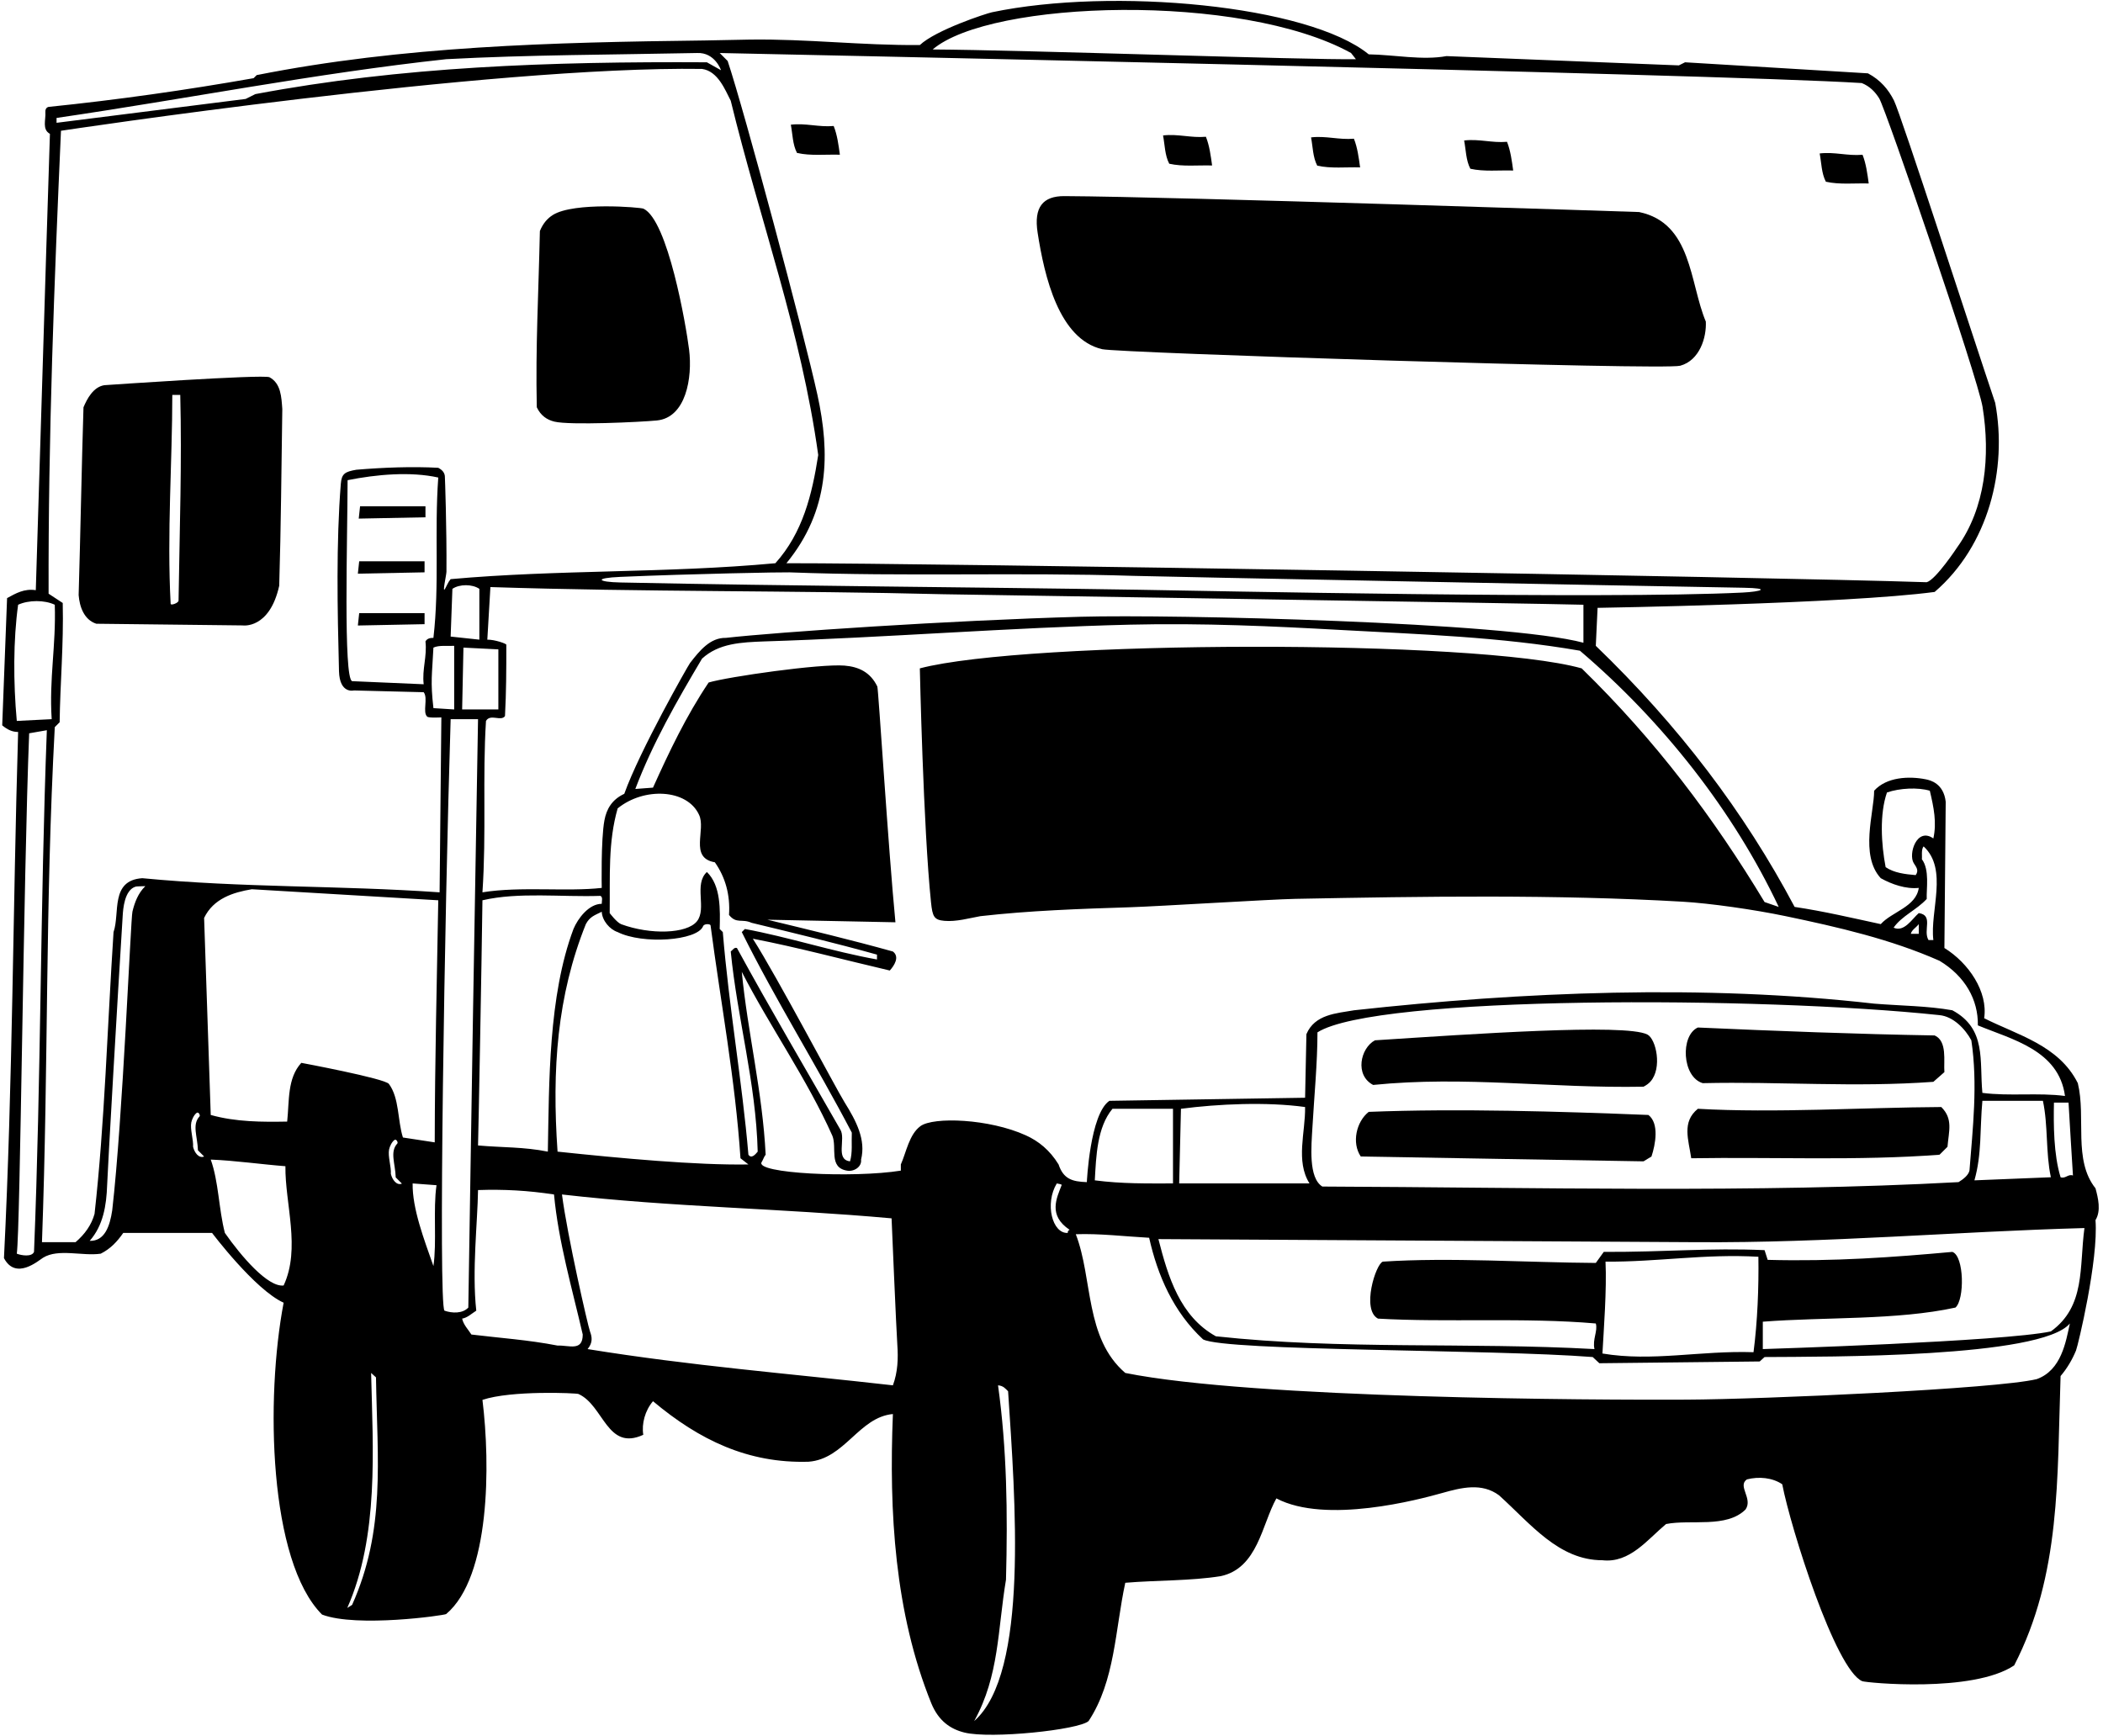 <?xml version="1.0" encoding="UTF-8"?>
<svg xmlns="http://www.w3.org/2000/svg" xmlns:xlink="http://www.w3.org/1999/xlink" width="476pt" height="393pt" viewBox="0 0 476 393" version="1.1">
<g id="surface1">
<path style=" stroke:none;fill-rule:nonzero;fill:rgb(0%,0%,0%);fill-opacity:1;" d="M 474.301 269 C 469.199 262.602 472.199 253 470.301 245.199 C 466 236.602 456.602 234.301 449.102 230.5 C 450 224.5 445.602 218 440.102 214.602 L 440.398 181.5 C 439.926 177.324 436.902 176.621 435.906 176.422 C 432.039 175.645 426.98 175.898 424.199 179 C 424.199 183.898 420.898 193.602 425.699 198.801 C 428.199 200.199 431.398 201.301 434.301 201 C 433.699 205.301 428.199 206.398 425.699 209.199 C 419.199 207.801 412.898 206.301 406.199 205.301 C 394.801 183.801 379.898 164.199 361.199 146.199 L 361.602 137.602 C 361.602 137.602 417.699 136.699 437.898 134 C 450.102 123.5 454.398 106.199 451.602 91.199 C 446.703 76.688 430.254 25.871 428.688 22.754 C 427.445 20.277 425.652 18.121 422.801 16.602 L 381.398 14.102 L 380 14.801 L 327.398 12.699 C 322 13.699 315.602 12.398 309.801 12.301 C 296.105 1.121 251.762 -2.922 224.539 2.773 C 223.18 3.059 211.801 6.801 208.199 10.199 C 194.809 10.289 182.77 8.785 169.738 8.961 C 168.176 8.98 161.363 9.141 159.551 9.16 C 124.953 9.574 91.164 10.445 58.102 17 L 57.398 17.699 C 42.102 20.398 26.602 22.602 11 24.199 C 11 24.199 10.191 24.316 10.27 25.391 C 10.398 27.129 9.477 29.297 11.301 30.301 C 10.199 64.301 9.199 99.199 8.102 133.602 C 5.5 133.199 3.602 134.301 1.602 135.398 L 0.5 164.199 C 1.699 165.199 2.801 165.699 4.102 165.699 C 2.898 206.398 2.898 244.699 0.898 284.801 C 3.562 289.883 8.688 285.375 9.746 284.719 C 13.195 282.574 18.688 284.41 22.801 283.801 C 25 282.699 26.5 281.102 27.898 279.102 L 48 279.102 C 48 279.102 57.676 291.949 64.199 294.898 C 60.07 316.539 60.828 353.43 72.898 365.5 C 80.801 368.5 100.637 365.672 100.988 365.379 C 110.965 356.973 111.012 331.547 109.199 316.898 C 115.699 314.699 130.457 315.348 130.93 315.562 C 136.664 318.125 137.379 328.586 145.602 324.801 C 145.199 322.301 146 319.301 147.801 317.199 C 158.301 326 169.301 331.301 183 330.898 C 191.199 330.301 194.398 320.801 202.102 320.102 C 201.199 342.199 202.5 365.102 210.801 385.602 C 212.434 389.559 215.102 391.418 218.297 392.207 C 224.305 393.688 244.199 391.602 246.398 389.602 C 252.398 380.5 252.398 368.898 254.699 358.301 C 261.898 357.699 269.398 357.898 276.301 356.801 C 284.699 355 285.602 345.102 288.898 339.199 C 300.094 345.098 321.215 339.445 326.434 337.977 C 330.797 336.746 335.391 335.602 339.301 338.5 C 346.5 345 352.801 353.199 362.699 353.199 C 368.898 353.898 372.898 348.5 377.102 345 C 382.699 343.898 390.801 346 395.102 341.699 C 396.801 339.199 393.199 336.398 395.398 334.898 C 398.102 334.199 401.199 334.5 403.398 336 C 405.301 345.898 415.426 377.957 421.496 380.574 C 422.305 380.922 446.5 383.301 455.898 377 C 466.5 356.398 465.602 334.699 466.398 311.5 C 467.914 309.723 469.039 307.773 469.887 305.734 C 470.324 304.676 475 285.199 474.301 276.199 C 475.602 274.102 474.898 271.199 474.301 269 Z M 469.199 266.102 C 468.102 265.699 467.5 266.898 466.398 266.5 C 464.801 261.301 464.801 254.5 464.898 249.602 L 468.199 249.602 C 468.5 254.602 468.898 261.5 469.199 266.102 Z M 433.156 195.379 C 433.699 196.258 434.398 197.016 433.602 198.102 C 431.199 197.898 428.699 197.602 426.801 196.301 C 425.801 191.102 425.398 184.301 427.102 179.398 C 430 178.398 434.102 178.199 436.801 179 C 437.699 182.801 438.398 186.199 437.602 189.801 C 433.844 187.168 431.895 193.336 433.156 195.379 Z M 436.102 203.5 C 436 201.199 436.801 196.898 435 194.5 C 435.102 193.898 434.801 192.301 435.398 191.602 C 441 196.801 436.801 206.199 437.602 212.801 L 436.5 212.801 C 435.199 210.602 437.699 207.199 434.301 206.699 C 432.801 208 431 211.102 428.602 210 C 430.5 207.301 433.801 206 436.102 203.5 Z M 434.301 209.199 L 434.301 211.398 L 432.5 211.398 C 432.699 210.5 433.699 210 434.301 209.199 Z M 394.41 134.141 C 363.363 135.684 271.914 133.727 257.672 133.504 C 218.484 132.879 180.062 132.68 140.422 131.859 C 135.203 131.75 134.375 130.848 140.43 130.59 C 157.086 129.879 177.199 129.512 178.68 129.566 C 205.262 130.57 230.273 129.52 256.688 130.363 C 261.832 130.527 366.75 132.574 394.676 133.051 C 400.984 133.16 398.609 133.934 394.41 134.141 Z M 161.801 195.199 C 164.199 198.602 165.309 202.617 165.008 207.117 C 166.707 209.215 167.898 207.898 170.102 208.898 C 179.602 211.199 189.199 213.5 198.5 216.102 L 198.5 217.199 C 188.398 215.398 178.398 212.102 168.602 210.301 L 167.898 211 C 175.699 226.699 184.699 240.898 192.801 256.398 C 192.699 258.602 193 260.898 192.398 262.898 C 189 262.5 191.5 257.801 190.199 255.699 C 182.199 241.699 174.5 228.699 166.801 214.602 C 166.199 214.398 165.898 215 165.398 215.398 C 166.898 230.699 171.102 245 171.5 260.699 C 171 261.301 170.102 262.398 169.398 261.398 C 168 244.898 165 228.102 163.602 211 L 162.898 210.301 C 163 206 163.199 200.5 160 197.398 C 156.977 200.18 160.031 205.695 157.754 208.547 C 155.465 211.418 147.199 211.637 140.633 209.227 C 139.602 208.844 138 206.699 138 206.699 C 138.102 198.199 137.602 190.699 139.801 183 C 145.789 178.133 155.508 178.617 158.199 184.398 C 159.898 187.801 155.898 194.199 161.801 195.199 Z M 95.898 154.898 L 79.699 154.199 C 77.699 153.5 78.648 122.098 78.676 108.699 C 85.176 107.398 92.898 106.699 99.199 108.102 C 98.301 120.398 99.5 132.301 98.102 144.398 C 97.398 144.398 96.699 144.5 96.301 145.199 C 96.699 148.602 95.5 151.5 95.898 154.898 Z M 98.102 146.602 C 99.398 146 101.199 146.301 102.801 146.199 L 102.801 160.602 L 98.102 160.301 C 97.398 154.102 97.801 152.801 98.102 146.602 Z M 102 144.102 L 102.398 133.301 C 104 132.199 106.898 132.199 108.5 133.301 L 108.5 144.801 Z M 104.898 146.602 L 112.801 147 L 112.801 160.602 L 104.602 160.602 Z M 132.602 209.199 C 133.5 207.5 134.602 207.199 136.199 206.398 C 136.301 208.398 138 210.398 139.801 211 C 145.484 213.844 157.812 212.961 159.137 209.676 C 159.398 209.023 160.785 209.148 160.828 209.473 C 163.121 226.945 166.422 244.332 167.602 262.199 L 169.398 263.602 C 157.602 263.801 140.398 262.199 126.199 260.699 C 124.898 242.102 126.102 225.398 132.602 209.199 Z M 124 260.699 C 118.5 259.602 113.801 259.801 108.199 259.301 C 108.301 256.199 109 218.898 109.199 203.801 C 117.398 201.898 127 203.102 135.898 202.801 C 136.5 203.102 136.199 203.898 136.199 204.602 C 133.301 204.602 130.801 207.898 129.801 210.301 C 124.102 225.5 124.301 245.102 124 260.699 Z M 136.812 185.676 C 135.984 190.055 136.199 201 136.199 201 C 128.301 201.898 117.801 200.602 109.199 202 C 110.102 188.5 109.199 175.898 110 163.199 C 111 161.5 113.398 163.398 114.301 162.102 C 114.59 156.527 114.602 151.973 114.602 145.949 C 114.602 145.703 112.008 144.781 110.301 144.801 L 111 132.898 C 145.77 134.027 179.305 133.652 213.512 134.52 C 215.703 134.574 348.199 136.602 358.398 136.898 L 358.398 145.5 C 340.84 140.781 265.152 139.055 244.676 139.617 C 214.953 140.434 175.844 143.098 164.301 144.398 C 160.758 144.316 158.352 147.293 156.184 150.09 C 155.781 150.605 144.801 169.898 141.301 179.699 C 138.488 181.016 137.289 183.156 136.812 185.676 Z M 305.801 12 L 306.898 13.398 C 296.301 13.602 231.199 11.301 211.102 11.199 C 224.172 0.02 280.895 -1.754 305.801 12 Z M 421.398 18.801 C 423.199 19.527 424.426 20.781 425.352 22.281 C 426.844 24.703 447.691 85.566 448.746 92.148 C 450.523 103.219 449.395 114.996 443 123.898 C 443 123.898 438.199 131.199 436.102 131.801 C 400.398 130.602 209.426 127.449 178 127.5 C 187.801 115.543 187.898 102.578 185.027 89.426 C 182.039 75.742 168.398 24.801 164.699 13.801 L 162.898 12 C 162.898 12 388.426 16.699 421.398 18.801 Z M 12.801 26.699 C 42.199 22.398 71.398 16.602 101 13.398 C 119.699 12.398 138.398 12.398 157.801 12 C 161.828 11.824 163.199 15.898 163.199 15.898 L 160 14.102 C 124.398 13.898 90.699 15.102 57.801 21.301 L 55.602 22.398 L 12.801 27.801 Z M 3.801 163.199 C 3 154.5 3 144.801 4.102 136.898 C 6.5 135.801 10.102 135.801 12.398 136.898 C 12.699 146.199 11.102 153.602 11.699 162.801 Z M 3.801 283.801 C 4.602 278.199 5.301 198.699 6.602 166 L 10.602 165.301 C 9.102 204.898 9.301 243.801 7.699 283.398 C 7.199 284.602 4.801 284.199 3.801 283.801 Z M 29.977 206.367 C 29.582 207.984 27.801 253.199 25.398 274 C 24.863 277.574 23.699 281 20.301 280.898 C 23.352 277.438 24.094 272.91 24.25 268.266 C 24.359 264.992 26.648 225.078 27.773 207.262 C 27.859 205.898 28.133 201.43 30.738 200.699 C 30.973 200.637 32.898 200.602 32.898 200.602 C 31.262 202.18 30.484 204.27 29.977 206.367 Z M 43.699 259.602 C 43.816 258.055 42.988 255.582 43.301 254.074 C 43.441 253.398 43.91 252.359 44.527 251.918 C 44.938 251.621 45.375 252.496 45.176 252.711 C 43.41 254.594 44.711 257.258 44.801 260.398 L 46.199 261.801 C 45 262.301 44 260.898 43.699 259.602 Z M 64.199 291 C 60.641 291.445 54.625 284.422 50.898 279.102 C 49.5 273.699 49.5 267.5 47.699 262.5 C 53 262.699 59.398 263.602 64.602 264 C 64.5 272.5 68.102 282.602 64.199 291 Z M 79.699 363.301 L 78.602 364 C 85.801 347.699 84.398 328 84 310.801 L 85.102 311.801 C 85.398 330.699 87.301 346.301 79.699 363.301 Z M 88.469 265.738 C 88.582 264.191 87.758 261.719 88.066 260.211 C 88.207 259.535 88.676 258.496 89.293 258.055 C 89.703 257.762 90.145 258.633 89.945 258.848 C 88.18 260.734 89.477 263.395 89.57 266.535 L 90.969 267.938 C 89.77 268.438 88.77 267.035 88.469 265.738 Z M 98.102 286.602 C 96 280.602 93.301 273.602 93.398 267.898 L 98.801 268.301 C 98 273.801 98.898 281.199 98.102 286.602 Z M 98.398 258.602 L 91.199 257.5 C 89.977 253.684 90.41 248.57 88.027 245.375 C 87.098 244.129 68.199 240.602 68.199 240.602 C 65 244.102 65.5 249.199 65 253.898 C 59.398 254 53.398 254 47.699 252.398 L 46.199 207.801 C 48.301 203.398 52.801 202 57 201.301 L 99.199 203.801 C 98.898 221.699 98.426 239.949 98.398 258.602 Z M 99.5 202 C 76.398 200.398 55.102 201 32.199 198.801 C 24.898 199.301 27.199 206.699 25.699 211 C 24.301 232.301 23.699 254.301 21.398 274.801 C 20.699 277.301 19.199 279.398 17.102 281.199 L 9.5 281.199 C 11 239.898 10.199 205.801 12.398 164.602 L 13.5 163.5 C 13.602 154.898 14.426 145.949 14.199 136.5 L 11 134.398 C 10.898 99 12.301 63.398 13.801 29.602 C 13.801 29.602 110.898 14.91 158.898 15.602 C 162.5 16.102 164.102 20.301 165.398 22.801 C 172 49.898 181.301 74.898 185.199 103 C 183.801 112 181.699 120.602 175.5 127.5 C 150.602 129.801 126.5 128.898 102 131.102 C 101.707 131.445 101.469 131.824 101.281 132.223 C 101.035 132.734 100.859 133.074 100.734 133.285 C 100.055 134.418 101 130.387 101.051 129.449 C 101.129 119.574 100.715 107.992 100.688 107.77 C 100.605 107.098 100.266 106.469 99.199 105.898 C 93.363 105.574 86.738 105.824 80.664 106.336 C 78.062 106.785 77.324 107.238 77.141 109.52 C 76.078 122.836 76.367 137.91 76.73 151.949 C 76.867 157.148 80.102 156.301 80.102 156.301 L 95.898 156.699 C 96.949 158.051 95.582 161.199 96.688 162.227 C 97.055 162.57 99.898 162.398 99.898 162.398 Z M 100.602 296.699 C 99.199 295.301 100.602 207.5 102 162.801 L 108.199 162.801 C 107.398 208.5 106.699 250.301 106 296 C 104.699 297.398 102.301 297.301 100.602 296.699 Z M 126.199 304.602 C 119.5 303.301 113.199 302.898 106.699 302.102 C 106 301 104.898 299.898 104.602 298.5 C 105.801 298.301 106.699 297.398 107.801 296.699 C 106.801 287.602 108.102 276.699 108.199 269.398 C 114.102 269.199 119.5 269.5 125.398 270.398 C 126.398 281.102 129.5 291.699 131.898 302.102 C 131.898 306 128.801 304.5 126.199 304.602 Z M 202.102 313.602 C 178.199 310.898 156.5 309.199 133 305.398 C 134.199 303.949 134.023 302.699 133.551 301.438 C 133.074 300.176 128.398 279.699 127.199 270.398 C 152.5 273.301 176.301 273.5 201.801 275.801 C 201.801 275.801 202.879 301.277 203.102 304.391 C 203.324 307.5 203.219 310.578 202.102 313.602 Z M 220.5 389.602 C 226.199 379.301 225.801 368.898 227.699 357.602 C 228.102 342.398 227.898 328 225.898 313.602 C 227.102 313.699 227.574 314.348 228.176 314.949 C 229.773 339.348 232.926 378.699 220.5 389.602 Z M 232.219 257.023 C 223.902 253.238 211.25 252.77 208.328 254.934 C 205.777 256.82 205.141 260.812 203.898 263.602 L 203.898 265 C 193.203 266.719 170.684 265.66 172.406 263.051 C 172.734 262.555 172.906 261.852 173.301 261.398 C 172.602 247.199 169.199 233.602 167.898 220 C 174.199 232.301 182.699 244.301 188.398 257.102 C 189.5 259.801 187.5 264.301 191.699 265 C 193.199 265.301 195.102 264.199 194.898 262.5 C 196.02 258.016 193.812 253.781 191.176 249.555 C 189.113 246.238 176 221.301 170.398 212.5 C 180.301 214.398 191.102 217.301 201.398 219.699 C 202.398 218.602 203.699 216.602 202.102 215.398 C 192.801 212.801 183.199 210.5 173.699 208.199 L 202.676 208.781 C 201.074 192.281 198.812 155.898 198.578 155.414 C 197.008 152.145 194.328 150.938 191.168 150.676 C 185.57 150.215 164.801 153.199 160.398 154.5 C 155.301 162.102 151.5 170.102 147.801 178.301 L 143.801 178.602 C 147.699 168.301 153.199 158.699 158.898 149.102 C 162.699 145.602 167.801 145.398 173 145.199 C 200.379 144.344 228.574 142.066 255.84 141.406 C 272.258 141.012 288.531 141.777 303.188 142.594 C 321.461 143.605 339.438 144.156 357.602 147.301 C 376.5 163.398 392.398 183.699 402.602 205.301 L 399.398 204.199 C 387.801 185 374.801 167.699 358 151.301 C 334.176 144.617 232.34 144.949 208.199 151.301 C 208.199 151.301 208.973 187.336 210.73 204.277 C 211.062 207.473 211.406 208.25 213.742 208.453 C 216.465 208.695 219.352 207.852 221.898 207.398 C 233.121 206.125 244.387 205.742 255.844 205.375 C 262.355 205.168 287.516 203.586 293.18 203.477 C 322.285 202.914 352.227 202.461 380.859 204.121 C 387.016 204.477 397.035 205.902 404.152 207.391 C 416.105 209.887 427.977 212.625 439 217.5 C 444.801 221 447.773 226.316 447.676 232.117 C 455.375 235.316 466 237.699 467.398 248.102 C 461.398 247.301 454.801 248.199 448.699 247.398 C 448 240.102 449.699 232.898 441.898 228.699 C 436.199 227.699 430.5 227.699 424.199 227.199 C 385.602 222.801 344.699 224.5 306.5 228.699 C 302.5 229.398 297.602 229.602 295.699 234.102 L 295.398 248.5 L 251.102 249.199 C 246.699 252.199 246 267.602 246 267.602 C 242.699 267.5 240.699 266.898 239.602 263.602 C 237.617 260.359 235.082 258.328 232.219 257.023 Z M 448.699 249.199 L 462.398 249.199 C 463.602 254.801 463 260.898 464.199 266.5 L 446.898 267.199 C 448.602 261.199 448.102 255.699 448.699 249.199 Z M 445.801 264.699 C 445.801 265.898 444.301 267 443.301 267.602 C 397.602 270.102 347.602 268.801 299.301 268.602 C 296.117 266.629 296.816 259.438 297.051 255.324 C 297.453 248.23 298.199 240.645 298.199 233.699 C 311.383 225.297 398.551 225.504 439 229.801 C 442.102 230.102 444.801 232.898 446.199 235.5 C 447.699 245.398 446.5 255.602 445.801 264.699 Z M 296.398 267.898 L 266.898 267.898 L 267.301 251 C 275.699 249.898 286.699 249.398 295.398 250.602 C 295.5 256.301 293.199 262.801 296.398 267.898 Z M 265.5 251 L 265.5 267.898 C 259.5 267.898 254 268 247.801 267.199 C 248.102 261.801 248.301 255.199 251.801 251 Z M 241.699 279.102 C 238.176 279.324 236.426 272.449 239.199 267.898 C 239.602 268 240.305 268.062 240.305 268.258 C 239.176 271.199 237.164 275.109 242.102 278.398 C 241.898 278.5 241.602 278.699 241.699 279.102 Z M 461 312.199 C 452 314.398 399.312 316.762 381.672 316.844 C 361.121 316.945 283.703 316.633 254.699 310.801 C 245.5 302.898 247.398 289.5 243.5 279.398 C 248.801 279.199 254.602 279.898 260.102 280.199 C 262 288.699 265.602 297 272.301 303.199 C 277.398 305.898 337.5 305.398 360.5 307.199 L 362 308.602 L 398.301 308.199 L 399.398 307.199 C 413.5 307.102 462 307.398 468.5 299.602 C 467.602 303.699 466.602 310.199 461 312.199 Z M 363.398 285.602 C 375.145 285.699 385.883 283.793 398 284.5 C 398.102 291.5 397.801 299.102 396.898 306.102 C 384.801 305.699 374 308.301 362.699 306.398 C 363 300.898 363.699 291.898 363.398 285.602 Z M 464.199 301.398 C 453.5 303.699 399 305.398 399 305.398 L 399 299.199 C 413.102 298.102 429.301 298.898 442.602 296 C 444.699 294.199 444.602 284.301 441.898 283.398 C 428.699 284.602 414.898 285.602 400.102 285.199 L 399.398 283 C 386.676 282.449 377.176 283.449 363 283.398 L 361.199 285.898 C 345.602 285.801 328.199 284.602 313 285.602 C 311.398 286.102 308.102 296.5 311.898 298.5 C 327.199 299.398 345.199 298.199 361.199 299.602 C 361.699 301.301 360.398 303.199 360.898 305.398 C 332.102 303.801 303.699 305.602 275.199 302.5 C 267.102 298 264.398 289.102 262.199 280.5 C 282.898 280.602 383.926 281.199 383.926 281.199 C 413.727 281.398 442.398 278.801 471.801 278 C 470.602 286.801 472.102 295.699 464.199 301.398 "/>
<path style=" stroke:none;fill-rule:nonzero;fill:rgb(0%,0%,0%);fill-opacity:1;" d="M 61 85.398 C 59.5 84.699 23.602 87.199 23.602 87.199 C 21.102 87.602 19.699 90.301 18.898 92.199 C 18.5 104.602 18.199 121.5 17.801 134.699 C 18 137.301 19 140.301 21.801 141.199 L 54.926 141.578 C 54.926 141.578 60.996 142.508 63.199 132.602 C 63.602 119.398 63.699 105.5 63.898 92.602 C 63.699 89.898 63.602 86.801 61 85.398 Z M 40.414 135.949 C 40.438 136.496 38.648 137.129 38.625 136.691 C 37.77 120.883 39 104.289 39 89.398 L 40.801 89.398 C 41.176 104.699 40.676 118.949 40.414 135.949 "/>
<path style=" stroke:none;fill-rule:nonzero;fill:rgb(0%,0%,0%);fill-opacity:1;" d="M 81.199 117.398 L 96.301 117.102 L 96.301 114.602 L 81.5 114.602 L 81.199 117.398 "/>
<path style=" stroke:none;fill-rule:nonzero;fill:rgb(0%,0%,0%);fill-opacity:1;" d="M 125.484 95.445 C 128.988 96.301 144.992 95.547 148.672 95.184 C 155.277 94.539 156.762 85.496 155.973 79.156 C 155.281 73.617 151.188 49.887 145.652 47.242 C 145 46.93 129.934 45.672 125.145 48.656 C 123.914 49.426 122.898 50.578 122.199 52.301 C 121.898 66.5 121.199 78.301 121.5 92.199 C 122.402 94.105 123.816 95.039 125.484 95.445 "/>
<path style=" stroke:none;fill-rule:nonzero;fill:rgb(0%,0%,0%);fill-opacity:1;" d="M 249.461 79.047 C 253.102 79.902 376.586 83.828 380.312 82.793 C 384.719 81.57 386.281 76.398 386.102 72.801 C 382.398 64 383 50.5 371 48 C 371 48 265.895 44.516 240.926 44.395 C 236.055 44.371 233.961 46.879 234.859 52.672 C 236.402 62.645 239.695 76.758 249.461 79.047 "/>
<path style=" stroke:none;fill-rule:nonzero;fill:rgb(0%,0%,0%);fill-opacity:1;" d="M 373.102 252.398 C 353.102 251.602 330 250.898 309.801 251.699 C 307 253.898 305.898 258.699 308 261.801 C 328.801 262.199 350.301 262.5 372 262.898 L 373.801 261.801 C 374.699 259.102 375.602 254.301 373.102 252.398 "/>
<path style=" stroke:none;fill-rule:nonzero;fill:rgb(0%,0%,0%);fill-opacity:1;" d="M 372.871 234.188 C 367.852 231.629 332.789 234.113 311.199 235.5 C 307.898 237.301 306.602 243.398 310.801 245.602 C 331.699 243.5 351 246.398 372 246 C 372.691 245.641 373.199 245.254 373.566 244.84 C 376.281 241.809 374.852 235.199 372.871 234.188 "/>
<path style=" stroke:none;fill-rule:nonzero;fill:rgb(0%,0%,0%);fill-opacity:1;" d="M 342.5 38.602 C 342.199 36.398 341.898 34.102 341.102 32.102 C 337.699 32.398 334.801 31.398 331.398 31.801 C 331.801 33.898 331.801 36.301 332.801 38.199 C 335.898 38.898 339.301 38.5 342.5 38.602 "/>
<path style=" stroke:none;fill-rule:nonzero;fill:rgb(0%,0%,0%);fill-opacity:1;" d="M 385.398 245.199 C 403.102 244.801 419.699 246.199 437.602 244.898 L 440.102 242.699 C 439.898 240.199 440.801 235.699 437.898 234.398 C 420.398 234.102 402.102 233.398 384.301 232.602 C 380.301 234.398 380.699 243.801 385.398 245.199 "/>
<path style=" stroke:none;fill-rule:nonzero;fill:rgb(0%,0%,0%);fill-opacity:1;" d="M 384.301 251 C 380.602 254 382.199 258 382.801 262.199 C 401.102 261.898 420.699 262.801 439 261.398 L 440.801 259.602 C 441.102 256 442.102 253.301 439.398 250.602 C 421.898 250.699 401.699 252 384.301 251 "/>
<path style=" stroke:none;fill-rule:nonzero;fill:rgb(0%,0%,0%);fill-opacity:1;" d="M 274.352 37.461 C 274.051 35.262 273.75 32.961 272.949 30.961 C 269.551 31.262 266.648 30.262 263.25 30.66 C 263.648 32.762 263.648 35.16 264.648 37.062 C 267.75 37.762 271.148 37.363 274.352 37.461 "/>
<path style=" stroke:none;fill-rule:nonzero;fill:rgb(0%,0%,0%);fill-opacity:1;" d="M 307.852 37.898 C 307.551 35.699 307.25 33.398 306.449 31.398 C 303.051 31.699 300.148 30.699 296.75 31.102 C 297.148 33.199 297.148 35.602 298.148 37.5 C 301.25 38.199 304.648 37.801 307.852 37.898 "/>
<path style=" stroke:none;fill-rule:nonzero;fill:rgb(0%,0%,0%);fill-opacity:1;" d="M 96.098 127.062 L 81.301 127.062 L 81 129.863 L 96.098 129.562 L 96.098 127.062 "/>
<path style=" stroke:none;fill-rule:nonzero;fill:rgb(0%,0%,0%);fill-opacity:1;" d="M 81 141.598 L 96.098 141.297 L 96.098 138.797 L 81.301 138.797 L 81 141.598 "/>
<path style=" stroke:none;fill-rule:nonzero;fill:rgb(0%,0%,0%);fill-opacity:1;" d="M 422.973 41.535 C 422.672 39.336 422.371 37.035 421.574 35.035 C 418.172 35.336 415.273 34.336 411.871 34.738 C 412.273 36.836 412.273 39.238 413.273 41.137 C 416.371 41.836 419.773 41.438 422.973 41.535 "/>
<path style=" stroke:none;fill-rule:nonzero;fill:rgb(0%,0%,0%);fill-opacity:1;" d="M 190.102 35.023 C 189.801 32.824 189.5 30.523 188.699 28.523 C 185.301 28.824 182.398 27.824 179 28.227 C 179.398 30.324 179.398 32.727 180.398 34.625 C 183.5 35.324 186.898 34.926 190.102 35.023 "/>
</g>
</svg>
